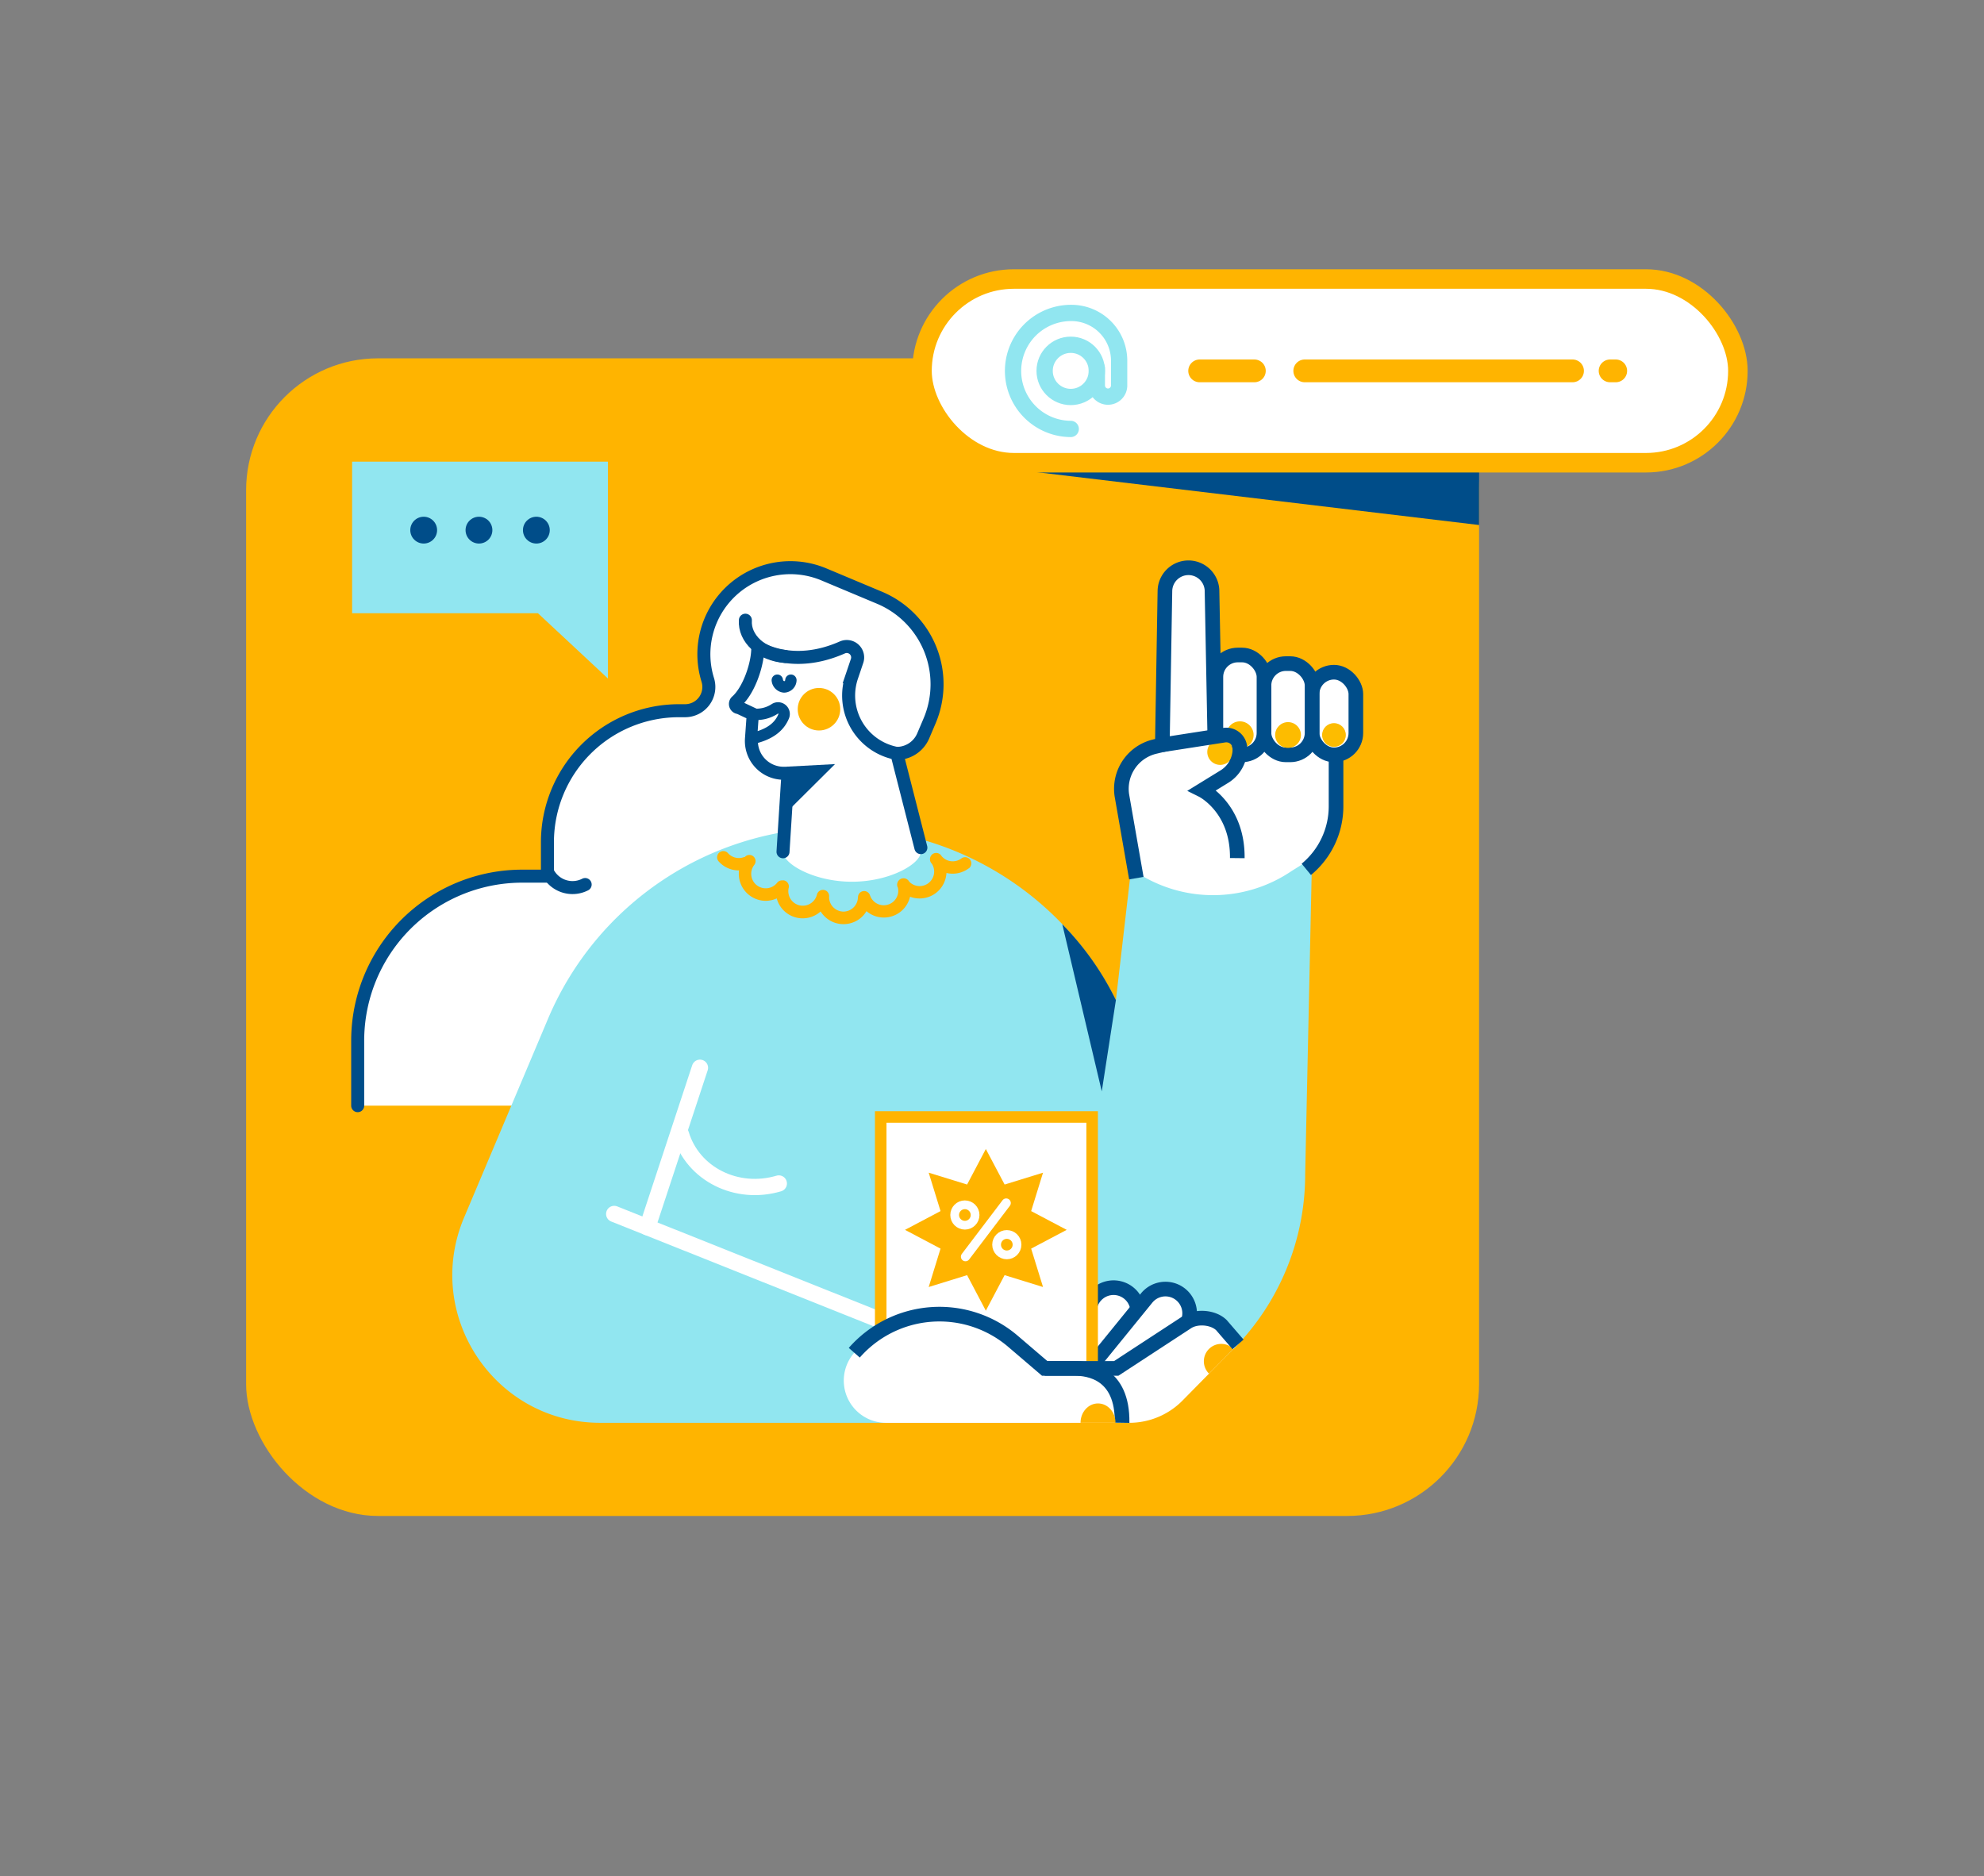 <svg xmlns="http://www.w3.org/2000/svg" viewBox="0 0 851.03 804.77"><rect x="0" y="0" width="851.03" height="804.77" fill="#808080" stroke="none"/><defs><style>.cls-1{fill:#ffb400;}.cls-2{fill:#004d89;}.cls-10,.cls-15,.cls-3,.cls-6,.cls-9{fill:#fff;}.cls-10,.cls-3,.cls-5{stroke:#ffb400;}.cls-11,.cls-12,.cls-13,.cls-14,.cls-3,.cls-4,.cls-5,.cls-8{stroke-linecap:round;}.cls-10,.cls-11,.cls-12,.cls-13,.cls-16,.cls-3,.cls-4,.cls-5,.cls-8,.cls-9{stroke-miterlimit:10;}.cls-3{stroke-width:8.37px;}.cls-11,.cls-12,.cls-13,.cls-14,.cls-16,.cls-4,.cls-5,.cls-8{fill:none;}.cls-4{stroke:#91e6f0;}.cls-4,.cls-8{stroke-width:6.98px;}.cls-5{stroke-width:9.77px;}.cls-7{fill:#91e6f0;}.cls-11,.cls-12,.cls-8{stroke:#fff;}.cls-13,.cls-14,.cls-15,.cls-16,.cls-9{stroke:#004d89;}.cls-16,.cls-9{stroke-width:6.28px;}.cls-10{stroke-width:4.95px;}.cls-11{stroke-width:3.75px;}.cls-12{stroke-width:3.94px;}.cls-13{stroke-width:5.58px;}.cls-14,.cls-15{stroke-linejoin:round;stroke-width:4.88px;}.cls-17{fill:#fdbc00;}</style></defs><g id="Слой_1" data-name="Слой 1"><g id="WOMAN"><rect class="cls-1" x="105.57" y="153.71" width="528.87" height="496.58" rx="56.57"/><polygon class="cls-2" points="435.61 201.46 634.44 201.46 634.44 225.21 435.61 201.46"/><rect class="cls-3" x="395.49" y="119.69" width="349.97" height="78.8" rx="39.4"/><circle class="cls-4" cx="459.29" cy="159.09" r="11.2"/><path class="cls-4" d="M459.29,184a24.88,24.88,0,1,1,.27-49.76h0a20.49,20.49,0,0,1,20.49,20.49v10.63a4.78,4.78,0,0,1-4.78,4.78h0a4.78,4.78,0,0,1-4.78-4.78v-7.45"/><line class="cls-5" x1="690.65" y1="159.09" x2="693.06" y2="159.09"/><line class="cls-5" x1="559.67" y1="159.09" x2="674.53" y2="159.09"/><line class="cls-5" x1="514.59" y1="159.09" x2="538.05" y2="159.09"/><path class="cls-6" d="M384.7,323.17h0A12.33,12.33,0,0,0,396,315.68l2.73-6.41a40.23,40.23,0,0,0-21.46-52.86l-23.84-10a37.13,37.13,0,0,0-42.52,10h0a37.15,37.15,0,0,0-7.31,35.25h0a10.19,10.19,0,0,1-9.73,13.21h-2.64a56.42,56.42,0,0,0-56.41,56.41v14.56H224a70.57,70.57,0,0,0-70.57,70.58v27.87H284Z"/><path class="cls-7" d="M478.66,429A134.28,134.28,0,0,0,358.72,355h0a134.26,134.26,0,0,0-123.64,82l-36,85.25c-17.67,41.79,13,88.08,58.39,88.08H453.32A106.53,106.53,0,0,0,559.85,503.79l3-138.82H486.09Z"/><line class="cls-8" x1="277.69" y1="526.42" x2="300.24" y2="458.03"/><line class="cls-8" x1="263.46" y1="520.74" x2="379.08" y2="566.91"/><path class="cls-8" d="M334.07,507.67c-18.11,5.38-36.9-4.08-42-21.14"/><path class="cls-1" d="M415.57,372.47a11.62,11.62,0,0,1-6.92,2.31,12,12,0,0,1-2.67-.31,11.6,11.6,0,0,1-4.58,8.63,11.45,11.45,0,0,1-6.92,2.31,12.87,12.87,0,0,1-1.63-.11,10.89,10.89,0,0,1-2.48-.64,11.68,11.68,0,0,1-.94,2.57,11.45,11.45,0,0,1-6.68,5.77,11.49,11.49,0,0,1-11.08-2.15,10.67,10.67,0,0,1-1.77,2.28,11.52,11.52,0,0,1-8.08,3.29h-.11a11.46,11.46,0,0,1-8.12-3.44,11.34,11.34,0,0,1-1.59-2,11.51,11.51,0,0,1-18.82-5.6,11,11,0,0,1-3.33.94,9.63,9.63,0,0,1-1.43.1A11.57,11.57,0,0,1,317,376.25a11.56,11.56,0,0,1,0-2.88h-.12a11.48,11.48,0,0,1-8.61-3.86,2.66,2.66,0,1,1,4-3.53,6.23,6.23,0,0,0,6.64,1.76,2,2,0,0,1,.58-.13,2.65,2.65,0,0,1,4.06,3.4,6.22,6.22,0,0,0,1.09,8.74,6.24,6.24,0,0,0,8.72-1.09,2.61,2.61,0,0,1,2.24-1,2.15,2.15,0,0,1,.71,0,2.66,2.66,0,0,1,2,3.2,6.23,6.23,0,0,0,4.62,7.49,6.25,6.25,0,0,0,7.5-4.61,2.65,2.65,0,0,1,5.21.9v0a.25.25,0,0,1,0,.12,6.16,6.16,0,0,0,1.77,4.41,6.25,6.25,0,0,0,4.39,1.87h.06A6.25,6.25,0,0,0,368,385s0,0,0,0a3.07,3.07,0,0,1,.07-.53,2.59,2.59,0,0,1,1.75-2.1,2.66,2.66,0,0,1,3.36,1.68,6.21,6.21,0,0,0,7.86,3.95,6.12,6.12,0,0,0,3.6-3.11,6,6,0,0,0,.51-4.1A2.72,2.72,0,1,1,390,378.2a6.22,6.22,0,0,0,8.23.64,6.21,6.21,0,0,0,1.58-8.17c-.13-.16-.26-.31-.38-.48a2.63,2.63,0,0,1-.5-1.95,2.28,2.28,0,0,1,.23-.81c.05-.1.1-.18.16-.28a2.27,2.27,0,0,1,.65-.74,2.67,2.67,0,0,1,3.73.53c.07.1.14.2.19.29a6.21,6.21,0,0,0,8.5,1,2.66,2.66,0,1,1,3.2,4.26Z"/><path class="cls-2" d="M478.66,429l-6.06,39.16-16.94-71.7A124.9,124.9,0,0,1,478.66,429Z"/><path class="cls-9" d="M463.49,599.57l3.82-37.85a10.41,10.41,0,0,1,9-9.27h0a10.4,10.4,0,0,1,11.61,8.72l5.82,37.28Z"/><path class="cls-9" d="M467.83,586.35l24-29.52A10.4,10.4,0,0,1,504.45,554h0a10.4,10.4,0,0,1,4.91,13.66l-15.62,34.35Z"/><rect class="cls-10" x="377.78" y="479.14" width="90.69" height="107.46"/><polygon class="cls-1" points="442.31 535.61 447.4 552.08 430.92 546.99 422.87 562.24 414.83 546.99 398.36 552.08 403.44 535.61 388.2 527.56 403.44 519.51 398.36 503.04 414.83 508.12 422.87 492.88 430.93 508.12 447.4 503.04 442.31 519.51 457.56 527.56 442.31 535.61"/><circle class="cls-11" cx="413.88" cy="521.19" r="4.38"/><circle class="cls-11" cx="431.87" cy="533.92" r="4.38"/><line class="cls-12" x1="431.61" y1="516.05" x2="414.14" y2="539.07"/><path class="cls-13" d="M384.7,323.17h0A12.33,12.33,0,0,0,396,315.68l2.73-6.41a40.23,40.23,0,0,0-21.46-52.86l-23.84-10a37.13,37.13,0,0,0-42.52,10h0a37.15,37.15,0,0,0-7.31,35.25h0a10.19,10.19,0,0,1-9.73,13.21h-2.64a56.42,56.42,0,0,0-56.41,56.41v14.56H224a70.57,70.57,0,0,0-70.57,70.58v27.87"/><path class="cls-6" d="M395,365.37c0,5.15-13.24,12.86-29.57,12.86s-29.57-7.71-29.57-12.86L338,331.7l-2.11,0a13.83,13.83,0,0,1-13.55-14.81l.67-9.36a3.7,3.7,0,0,0-3.69-4H317a1.54,1.54,0,0,1-1.54-1.55,1.5,1.5,0,0,1,.48-1.11,28.63,28.63,0,0,0,8.85-18.72l.33-4.58s14.26,9.86,36.21.15a4.68,4.68,0,0,1,6.31,5.79l-2.28,6.74a25.23,25.23,0,0,0,19.32,32.93Z"/><path class="cls-13" d="M335.87,365.37,338,331.7l-2.11,0a13.83,13.83,0,0,1-13.55-14.81l.75-10.49L317,303.53a1.54,1.54,0,0,1-1.54-1.55,1.5,1.5,0,0,1,.51-1.14c5-4.46,8.52-14.44,9-21.1l.15-2.17s14.26,9.86,36.21.15a4.68,4.68,0,0,1,6.31,5.79l-2.28,6.74a25.23,25.23,0,0,0,19.32,32.93L395,363.6"/><path class="cls-14" d="M333.42,291.78a3.25,3.25,0,0,0,2.92,2.9,3,3,0,0,0,2.91-2.9"/><path class="cls-15" d="M323.07,306.37a14.43,14.43,0,0,0,9.38-2.36,2.61,2.61,0,0,1,3.65,3.39c-1.73,4.06-5.44,7.66-13.78,9.46Z"/><circle class="cls-1" cx="351.3" cy="304.23" r="9.12"/><polygon class="cls-2" points="337.51 328.87 358.18 327.77 336.34 349.48 337.51 328.87"/><path class="cls-13" d="M336.73,281.61c-10-.75-17.56-7.72-17-15.57"/><path class="cls-13" d="M251,379.43a11.91,11.91,0,0,1-16-5.13"/><path class="cls-6" d="M366.44,580.27h0a48.56,48.56,0,0,1,68.1-4.88L448.12,587H478.8l32.32-20A10.41,10.41,0,0,1,524,568.44l8,7.2-24.32,24.69a32.09,32.09,0,0,1-23.27,10H380.06A18.11,18.11,0,0,1,366.44,580.27Z"/><path class="cls-16" d="M448.12,587H461c6,0,20.63,1.93,20.31,23.31"/><path class="cls-1" d="M463.49,610.32c0-4.59,3.35-8.3,7.5-8.3s7.5,3.71,7.5,8.3Z"/><path class="cls-1" d="M518.59,589.23a7.46,7.46,0,1,1,10.52-10.58Z"/><path class="cls-16" d="M366.44,580.27a48.56,48.56,0,0,1,68.1-4.88L448.12,587H478.8l30.6-20c4.11-2.55,11.15-1.94,14.57,1.48l7.08,8.21"/><path class="cls-6" d="M486.06,373.46l-4.84-32.31a18.62,18.62,0,0,1,14.09-20.88l3.27-.78,1.11-66a10.11,10.11,0,0,1,10.1-9.94h0a10.12,10.12,0,0,1,10.09,9.5l3.31,54.6,49.94,5-.65,35a27,27,0,0,1-12.66,22.35l-5.71,3.58a60,60,0,0,1-63.45,2.56Z"/><path class="cls-16" d="M487.43,376.69l-6.21-35.54a18.62,18.62,0,0,1,14.09-20.88l3.27-.78,1.11-66a10.11,10.11,0,0,1,10.1-9.94h0a10.12,10.12,0,0,1,10.09,9.5L521,311.7l52.09.91v33.31a35.07,35.07,0,0,1-12.75,27"/><rect class="cls-9" x="562.81" y="288.35" width="18.78" height="35.46" rx="9.39"/><circle class="cls-17" cx="572.2" cy="315.29" r="5.09"/><rect class="cls-9" x="542.18" y="284.66" width="20.63" height="39.14" rx="9.39"/><circle class="cls-17" cx="552.5" cy="315.29" r="5.53"/><rect class="cls-9" x="521.55" y="280.97" width="20.63" height="42.83" rx="9.39"/><circle class="cls-17" cx="531.87" cy="315.29" r="5.86"/><circle class="cls-17" cx="523.39" cy="322.58" r="5.53"/><path class="cls-16" d="M498.58,319.49l26.53-4.13a5.86,5.86,0,0,1,6.76,5.78h0a14,14,0,0,1-6.68,12l-9.46,5.82s15.24,7.58,15,29.14"/><polygon class="cls-7" points="230.74 263.04 151.04 263.04 151.04 198.04 260.76 198.04 260.76 291.05 230.74 263.04"/><circle class="cls-2" cx="205.45" cy="227.41" r="5.75"/><circle class="cls-2" cx="230.07" cy="227.41" r="5.75"/><circle class="cls-2" cx="181.74" cy="227.41" r="5.75"/></g></g></svg>